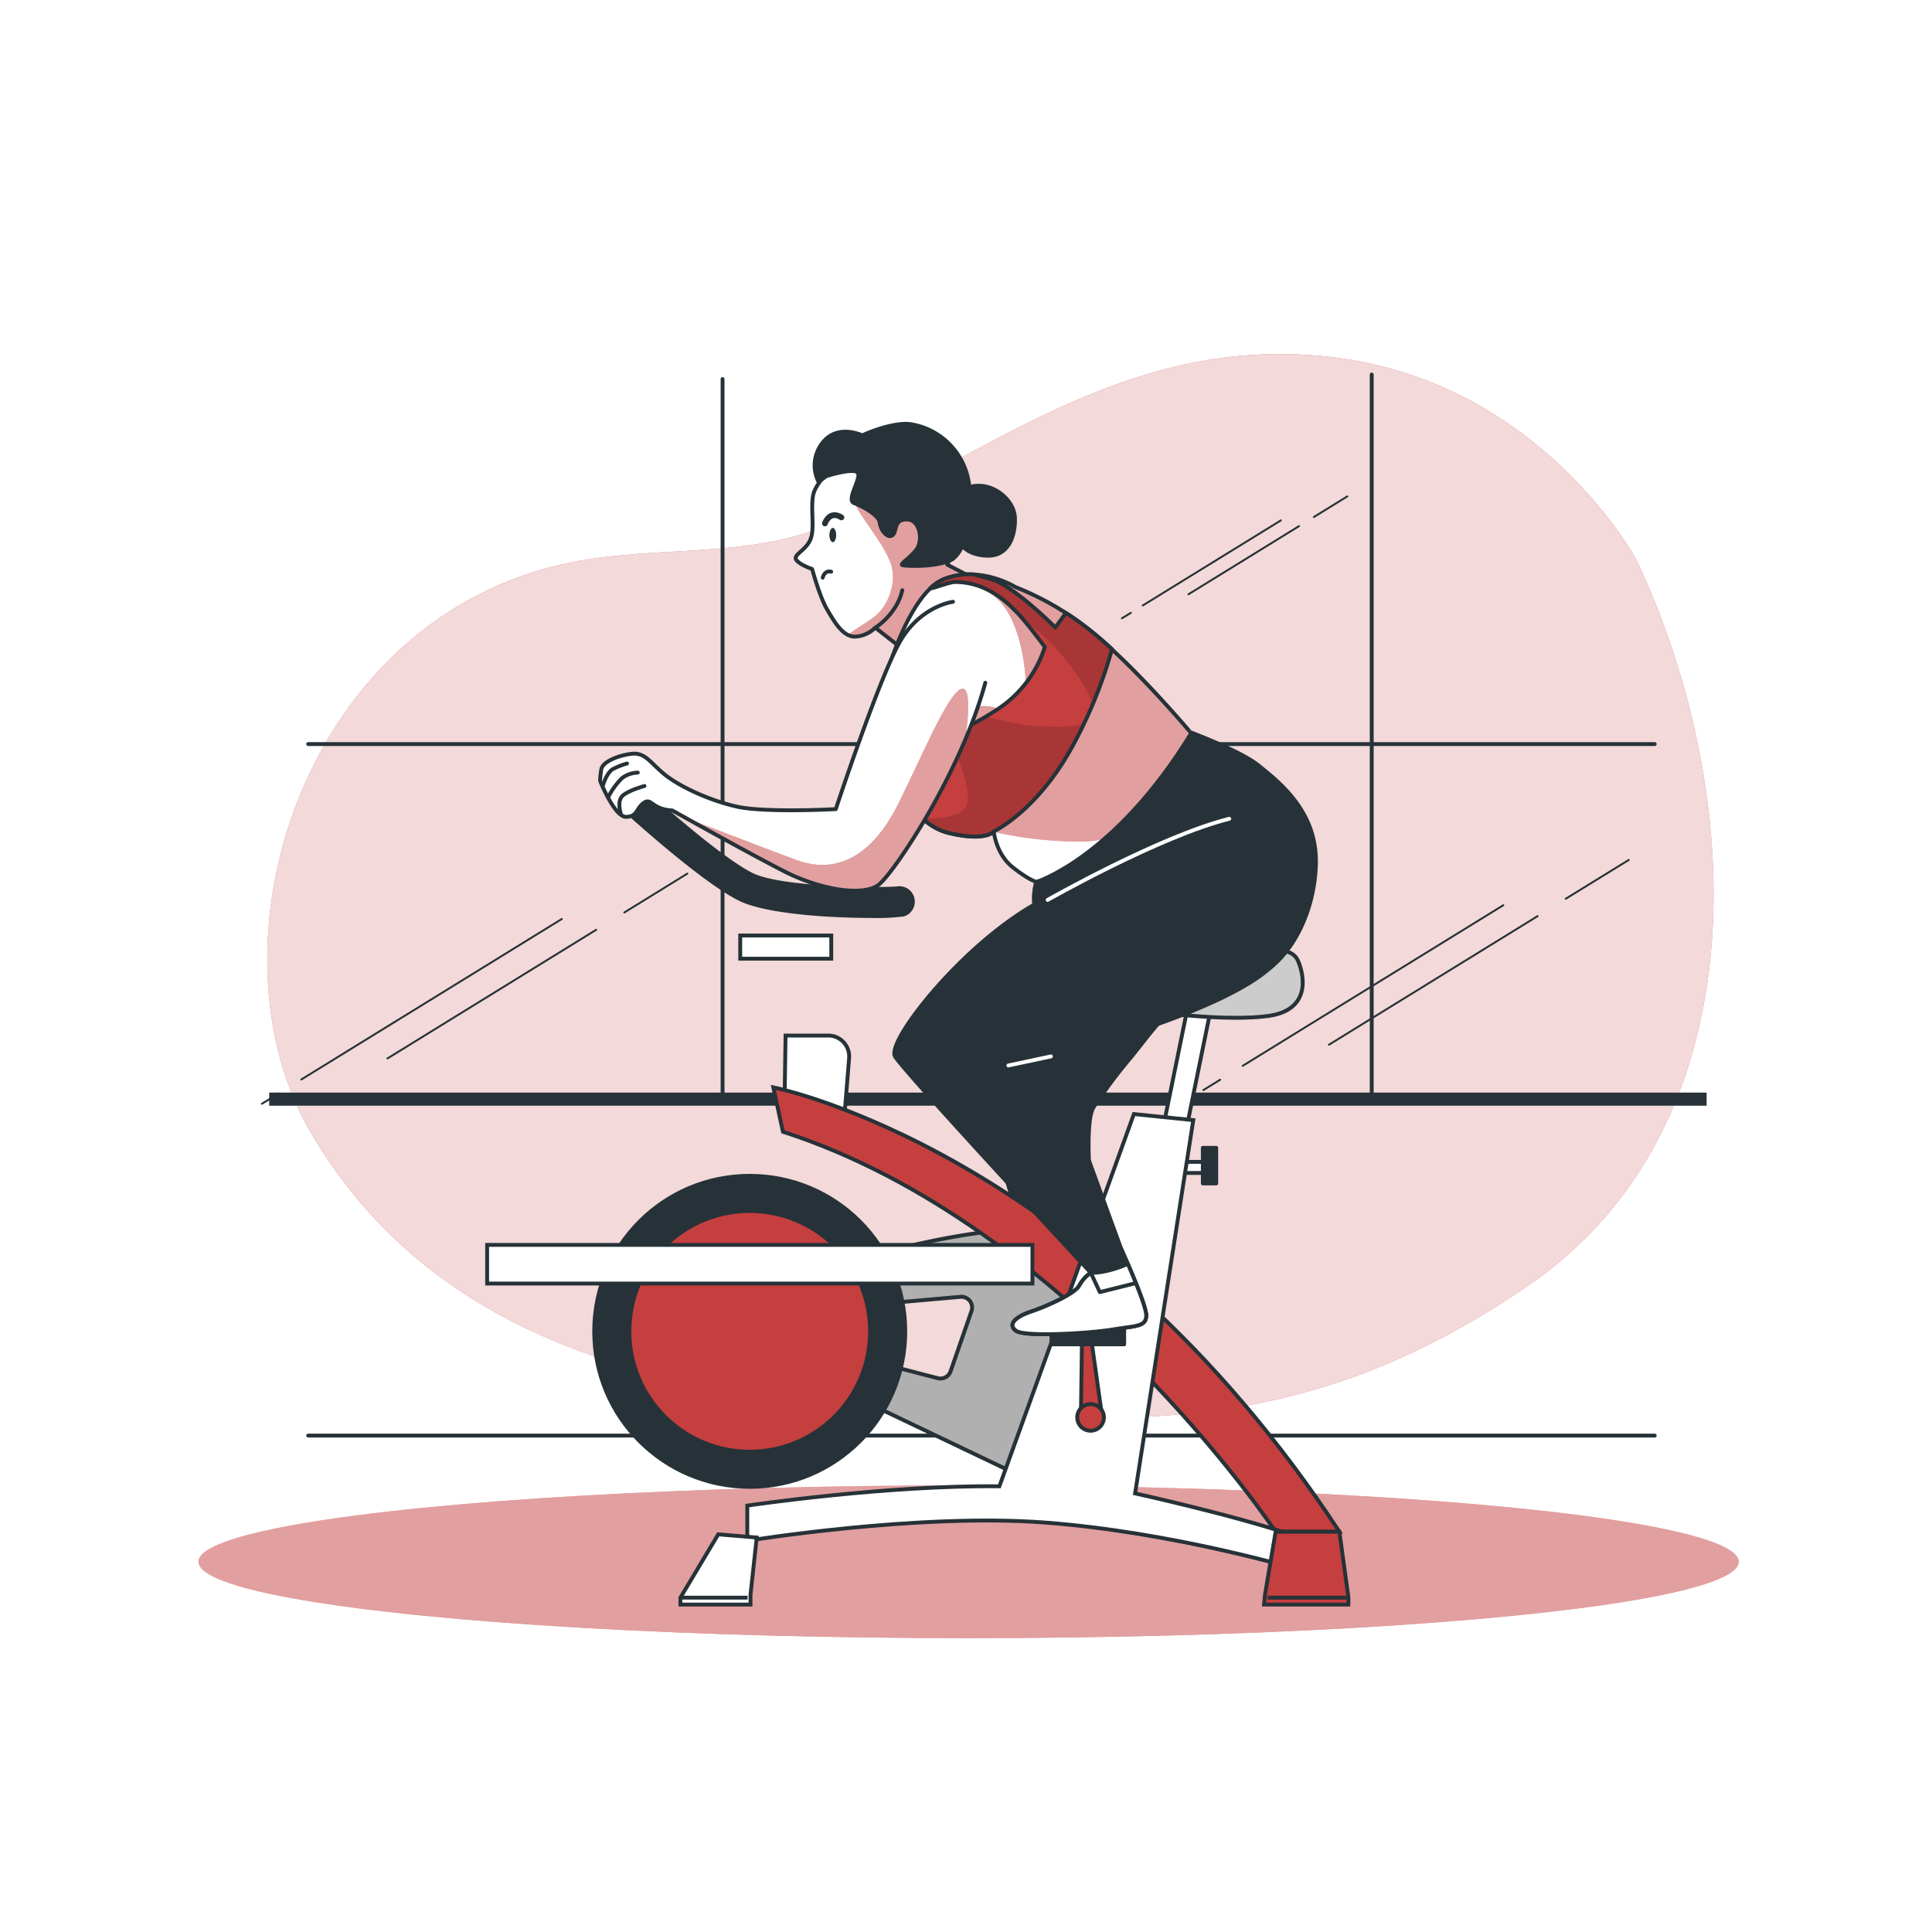 <svg class="animated" id="freepik_stories-workout" xmlns="http://www.w3.org/2000/svg" xmlns:xlink="http://www.w3.org/1999/xlink" viewBox="0 0 500 500" version="1.1" xmlns:svgjs="http://svgjs.com/svgjs"><style>svg#freepik_stories-workout:not(.animated) .animable {opacity: 0;}svg#freepik_stories-workout.animated #freepik--background-simple--inject-67 {animation: 1s 1 forwards cubic-bezier(.36,-0.01,.5,1.38) fadeIn;animation-delay: 0s;}svg#freepik_stories-workout.animated #freepik--Floor--inject-67 {animation: 1s 1 forwards cubic-bezier(.36,-0.01,.5,1.38) fadeIn;animation-delay: 0s;}svg#freepik_stories-workout.animated #freepik--Character--inject-67 {animation: 1.5s Infinite  linear wind;animation-delay: 0s;}            @keyframes fadeIn {                0% {                    opacity: 0;                }                100% {                    opacity: 1;                }            }                    @keyframes wind {                0% {                    transform: rotate( 0deg );                }                25% {                    transform: rotate( 1deg );                }                75% {                    transform: rotate( -1deg );                }            }        </style><g id="freepik--background-simple--inject-67" class="animable" style="transform-origin: 256.315px 229.308px;"><path d="M423.56,145S399.23,99.3,345.51,92.53s-91.24,26.24-130.77,43.17c-20.71,8.87-44.35,5.43-66.33,9.72C78.13,159.14,51.65,245.1,80.93,294c25.34,42.32,69.94,64.33,137.86,69.41s115.56,11,176.39-30.47S451.94,205.11,423.56,145Z" style="fill: rgb(197, 63, 63); transform-origin: 256.315px 229.308px;" id="elgw41dqd2gyi" class="animable"></path><g id="el7zylupd9pgy"><path d="M423.56,145S399.23,99.3,345.51,92.53s-91.24,26.24-130.77,43.17c-20.71,8.87-44.35,5.43-66.33,9.72C78.13,159.14,51.65,245.1,80.93,294c25.34,42.32,69.94,64.33,137.86,69.41s115.56,11,176.39-30.47S451.94,205.11,423.56,145Z" style="fill: rgb(255, 255, 255); opacity: 0.8; transform-origin: 256.315px 229.308px;" class="animable"></path></g></g><g id="freepik--Window--inject-67" class="animable" style="transform-origin: 254.73px 234.225px;"><rect x="69.67" y="282.76" width="372" height="3.39" style="fill: rgb(38, 50, 56); transform-origin: 255.67px 284.455px;" id="elnom8h6d7gqr" class="animable"></rect><line x1="355" y1="284.76" x2="355" y2="96.93" style="fill: none; stroke: rgb(38, 50, 56); stroke-linecap: round; stroke-linejoin: round; transform-origin: 355px 190.845px;" id="elee8iwwxx8g" class="animable"></line><line x1="187" y1="284.76" x2="187" y2="98.1" style="fill: none; stroke: rgb(38, 50, 56); stroke-linecap: round; stroke-linejoin: round; transform-origin: 187px 191.43px;" id="elfqgcj0wpndj" class="animable"></line><line x1="79.75" y1="192.56" x2="428.24" y2="192.56" style="fill: none; stroke: rgb(38, 50, 56); stroke-linecap: round; stroke-linejoin: round; transform-origin: 253.995px 192.56px;" id="elsrsn07fuwei" class="animable"></line><line x1="79.75" y1="371.52" x2="428.24" y2="371.52" style="fill: none; stroke: rgb(38, 50, 56); stroke-linecap: round; stroke-linejoin: round; transform-origin: 253.995px 371.52px;" id="elff77wwjjbw5" class="animable"></line><line x1="292.66" y1="158.6" x2="290.35" y2="160.02" style="fill: none; stroke: rgb(38, 50, 56); stroke-linecap: round; stroke-linejoin: round; stroke-width: 0.5px; transform-origin: 291.505px 159.31px;" id="elt75dzcb1fab" class="animable"></line><line x1="331.48" y1="134.68" x2="295.75" y2="156.69" style="fill: none; stroke: rgb(38, 50, 56); stroke-linecap: round; stroke-linejoin: round; stroke-width: 0.5px; transform-origin: 313.615px 145.685px;" id="elryfrtg0rg9" class="animable"></line><line x1="336.19" y1="136.16" x2="307.57" y2="153.8" style="fill: none; stroke: rgb(38, 50, 56); stroke-linecap: round; stroke-linejoin: round; stroke-width: 0.5px; transform-origin: 321.88px 144.98px;" id="el0ru3wckxotc" class="animable"></line><line x1="348.69" y1="128.46" x2="340.05" y2="133.79" style="fill: none; stroke: rgb(38, 50, 56); stroke-linecap: round; stroke-linejoin: round; stroke-width: 0.5px; transform-origin: 344.37px 131.125px;" id="elesmswckvsjv" class="animable"></line><line x1="72.14" y1="282.97" x2="67.79" y2="285.65" style="fill: none; stroke: rgb(38, 50, 56); stroke-linecap: round; stroke-linejoin: round; stroke-width: 0.5px; transform-origin: 69.965px 284.31px;" id="elqholsecc5o" class="animable"></line><line x1="145.4" y1="237.83" x2="77.98" y2="279.37" style="fill: none; stroke: rgb(38, 50, 56); stroke-linecap: round; stroke-linejoin: round; stroke-width: 0.5px; transform-origin: 111.69px 258.6px;" id="elr2mcnbvgm48" class="animable"></line><line x1="154.29" y1="240.63" x2="100.28" y2="273.92" style="fill: none; stroke: rgb(38, 50, 56); stroke-linecap: round; stroke-linejoin: round; stroke-width: 0.5px; transform-origin: 127.285px 257.275px;" id="elga76vk6lcbr" class="animable"></line><line x1="177.88" y1="226.09" x2="161.57" y2="236.15" style="fill: none; stroke: rgb(38, 50, 56); stroke-linecap: round; stroke-linejoin: round; stroke-width: 0.5px; transform-origin: 169.725px 231.12px;" id="el6w2bwkzasup" class="animable"></line><line x1="315.78" y1="279.43" x2="311.43" y2="282.11" style="fill: none; stroke: rgb(38, 50, 56); stroke-linecap: round; stroke-linejoin: round; stroke-width: 0.5px; transform-origin: 313.605px 280.77px;" id="elgwthz2s62n5" class="animable"></line><line x1="389.04" y1="234.28" x2="321.62" y2="275.83" style="fill: none; stroke: rgb(38, 50, 56); stroke-linecap: round; stroke-linejoin: round; stroke-width: 0.5px; transform-origin: 355.33px 255.055px;" id="elpfo8nwdqod9" class="animable"></line><line x1="397.93" y1="237.09" x2="343.92" y2="270.38" style="fill: none; stroke: rgb(38, 50, 56); stroke-linecap: round; stroke-linejoin: round; stroke-width: 0.5px; transform-origin: 370.925px 253.735px;" id="ela8xyljnk0qm" class="animable"></line><line x1="421.52" y1="222.55" x2="405.21" y2="232.6" style="fill: none; stroke: rgb(38, 50, 56); stroke-linecap: round; stroke-linejoin: round; stroke-width: 0.5px; transform-origin: 413.365px 227.575px;" id="el75fg1wopblo" class="animable"></line></g><g id="freepik--Floor--inject-67" class="animable" style="transform-origin: 250.67px 404.18px;"><ellipse cx="250.67" cy="404.18" rx="199.3" ry="19.77" style="fill: rgb(197, 63, 63); transform-origin: 250.67px 404.18px;" id="eli2zayat221a" class="animable"></ellipse><g id="elxzw9nn87ui"><ellipse cx="250.67" cy="404.18" rx="199.3" ry="19.77" style="fill: rgb(255, 255, 255); opacity: 0.5; transform-origin: 250.67px 404.18px;" class="animable"></ellipse></g></g><g id="freepik--Character--inject-67" class="animable animator-active" style="transform-origin: 245.32px 262.475px;"><path d="M305.2,259.52c-4.81,4-8.22,8.79-12.33,13.91A135.62,135.62,0,0,0,283,286.61c-4.71,7.62,5.24,71.05,5.24,71.05l-9.47,3.56S258,301.49,256.17,288.06s13.43-38.1,20-44.27,29.76-10.17,38.1-.73c4.83,5.46.14,10.36-4.61,13.28A37.58,37.58,0,0,0,305.2,259.52Z" style="fill: rgb(38, 50, 56); stroke: rgb(38, 50, 56); stroke-linecap: round; stroke-linejoin: round; transform-origin: 286.16px 299.331px;" id="el2vozg96yr7r" class="animable"></path><path d="M293,371c0-1.94-2.78-8.74-4.75-13.31-5.8,2.56-9.59,2.31-9.59,2.31a9.92,9.92,0,0,0-3,3.33c-1,2-8.33,5.34-12.33,6.67s-6.33,3.33-4,5,19,.67,25-.33S293,374,293,371Z" style="fill: rgb(255, 255, 255); stroke: rgb(38, 50, 56); stroke-linecap: round; stroke-linejoin: round; transform-origin: 275.701px 366.792px;" id="el187azx74ja9" class="animable"></path><path d="M275.67,363.3c-1,2-8.33,5.34-12.33,6.67s-6.33,3.33-4,5,19,.67,25-.33S293,374,293,371c0-1.3-1.26-4.79-2.67-8.33L281,365l-2.34-5A9.92,9.92,0,0,0,275.67,363.3Z" style="fill: rgb(255, 255, 255); stroke: rgb(38, 50, 56); stroke-linecap: round; stroke-linejoin: round; transform-origin: 275.706px 367.932px;" id="el6bgu4t6ofsh" class="animable"></path><path d="M203.3,268h11.06a5.41,5.41,0,0,1,5.39,5.85l-1.44,17.8L203,288.13Z" style="fill: rgb(255, 255, 255); stroke: rgb(38, 50, 56); stroke-miterlimit: 10; transform-origin: 211.384px 279.825px;" id="elpnnw255cvv" class="animable"></path><path d="M265.91,317.7A194.65,194.65,0,0,0,222.47,326s10.22,15.65,0,36.1l42.8,20.45,17.89-54.31Zm-14.5,21.62L246,354.9a2.76,2.76,0,0,1-3.31,1.77l-13.51-3.51s3.2-5.43,1.92-16l17.46-1.54A2.77,2.77,0,0,1,251.41,339.32Z" style="fill: rgb(255, 255, 255); transform-origin: 252.815px 350.125px;" id="el1gwnukpp6il" class="animable"></path><g style="clip-path: url(&quot;#freepik--clip-path--inject-67&quot;); transform-origin: 252.815px 350.125px;" id="el3fmafc7dcac" class="animable"><g id="el765f21imlay"><path d="M265.91,317.7A194.65,194.65,0,0,0,222.47,326s10.22,15.65,0,36.1l42.8,20.45,17.89-54.31Zm-14.5,21.62L246,354.9a2.76,2.76,0,0,1-3.31,1.77l-13.51-3.51s3.2-5.43,1.92-16l17.46-1.54A2.77,2.77,0,0,1,251.41,339.32Z" style="stroke: rgb(38, 50, 56); stroke-miterlimit: 10; opacity: 0.31; transform-origin: 252.815px 350.125px;" class="animable"></path></g></g><path d="M265.91,317.7A194.65,194.65,0,0,0,222.47,326s10.22,15.65,0,36.1l42.8,20.45,17.89-54.31Zm-14.5,21.62L246,354.9a2.76,2.76,0,0,1-3.31,1.77l-13.51-3.51s3.2-5.43,1.92-16l17.46-1.54A2.77,2.77,0,0,1,251.41,339.32Z" style="fill: none; stroke: rgb(38, 50, 56); stroke-miterlimit: 10; transform-origin: 252.815px 350.125px;" id="el39xawwlhw4m" class="animable"></path><path d="M200.13,281.4s81.5,16,146.5,115h-16.5s-53-79.5-127.5-103.5Z" style="fill: rgb(197, 63, 63); stroke: rgb(38, 50, 56); stroke-miterlimit: 10; transform-origin: 273.38px 338.9px;" id="el54pilfqutia" class="animable"></path><g id="elqwd8lm42q1f"><circle cx="194.03" cy="344.55" r="40.25" style="fill: rgb(38, 50, 56); stroke: rgb(38, 50, 56); stroke-miterlimit: 10; transform-origin: 194.03px 344.55px; transform: rotate(-68.07deg);" class="animable"></circle></g><g id="eljeepp59ji"><circle cx="194.03" cy="344.55" r="31.15" style="fill: rgb(197, 63, 63); stroke: rgb(38, 50, 56); stroke-miterlimit: 10; transform-origin: 194.03px 344.55px; transform: rotate(-9.31deg);" class="animable"></circle></g><polygon points="306.52 294.65 300.54 294.16 307.31 260.99 313.29 261.48 306.52 294.65" style="fill: rgb(255, 255, 255); stroke: rgb(38, 50, 56); stroke-miterlimit: 10; transform-origin: 306.915px 277.82px;" id="elkkhv4sptk68" class="animable"></polygon><rect x="305.41" y="300.69" width="6.34" height="2.87" style="fill: rgb(255, 255, 255); stroke: rgb(38, 50, 56); stroke-miterlimit: 10; transform-origin: 308.58px 302.125px;" id="elzqzs0j4qf8" class="animable"></rect><path d="M293.45,288.32l15.37,1.57-15.06,96.6s25.72,5.65,41.41,11v8.47s-31.68-9.41-64.62-11.92-77.15,4.71-77.15,4.71v-9.1s35.75-5.33,65.24-5Z" style="fill: rgb(255, 255, 255); stroke: rgb(38, 50, 56); stroke-miterlimit: 10; transform-origin: 264.285px 347.14px;" id="elaf6bfnbrea4" class="animable"></path><rect x="311.29" y="297.06" width="3.47" height="9.21" style="fill: rgb(38, 50, 56); stroke: rgb(38, 50, 56); stroke-linecap: round; stroke-linejoin: round; transform-origin: 313.025px 301.665px;" id="el9bx9mek074u" class="animable"></rect><g id="el1i4dpopse71"><rect x="126.07" y="322.18" width="141.12" height="10" style="fill: rgb(255, 255, 255); stroke: rgb(38, 50, 56); stroke-miterlimit: 10; transform-origin: 196.63px 327.18px; transform: rotate(-85.426deg);" class="animable"></rect></g><g id="elk11einnk4bo"><rect x="191.57" y="242.11" width="23.56" height="6" style="fill: rgb(255, 255, 255); stroke: rgb(38, 50, 56); stroke-miterlimit: 10; transform-origin: 203.35px 245.11px; transform: rotate(-85.31deg);" class="animable"></rect></g><path d="M299.9,262s17.87,2.43,28.47.91,9.39-10,7.57-14.23-8.78-2.73-16.66-1.51-9.69,3.93-16.35,5.45-12.11.9-11.51,4.84S299.9,262,299.9,262Z" style="fill: rgb(255, 255, 255); transform-origin: 314.261px 254.646px;" id="elstg8q7sz1us" class="animable"></path><g style="clip-path: url(&quot;#freepik--clip-path-2--inject-67&quot;); transform-origin: 314.261px 254.646px;" id="elq83o0jh24hk" class="animable"><g id="el0lygs9wi9jmc"><path d="M299.9,262s17.87,2.43,28.47.91,9.39-10,7.57-14.23-8.78-2.73-16.66-1.51-9.69,3.93-16.35,5.45-12.11.9-11.51,4.84S299.9,262,299.9,262Z" style="stroke: rgb(38, 50, 56); stroke-miterlimit: 10; opacity: 0.2; transform-origin: 314.261px 254.646px;" class="animable"></path></g></g><path d="M299.9,262s17.87,2.43,28.47.91,9.39-10,7.57-14.23-8.78-2.73-16.66-1.51-9.69,3.93-16.35,5.45-12.11.9-11.51,4.84S299.9,262,299.9,262Z" style="fill: none; stroke: rgb(38, 50, 56); stroke-miterlimit: 10; transform-origin: 314.261px 254.646px;" id="elfz089k10tfl" class="animable"></path><path d="M225.48,237.56c-10.36,0-27.24-.95-34.31-4.49-9.77-4.88-28.53-22-29.33-22.69a4,4,0,0,1,5.4-5.91c.18.17,18.73,17.06,27.51,21.45,7.58,3.79,33.53,3.85,37.24,3.5a4,4,0,0,1,2,7.73A51.29,51.29,0,0,1,225.48,237.56Zm6-8h0Zm0,0Z" style="fill: rgb(38, 50, 56); transform-origin: 198.645px 220.508px;" id="el5p3zw0rpckm" class="animable"></path><path d="M280,347.6l-.27,19.16a2.76,2.76,0,0,0,2.75,2.8h0a2.75,2.75,0,0,0,2.73-3.14L282.47,347Z" style="fill: rgb(197, 63, 63); stroke: rgb(38, 50, 56); stroke-miterlimit: 10; transform-origin: 282.484px 358.28px;" id="elnbtedqdm6h" class="animable"></path><path d="M285.69,366.82a3.45,3.45,0,1,0-3.45,3.45A3.45,3.45,0,0,0,285.69,366.82Z" style="fill: rgb(197, 63, 63); stroke: rgb(38, 50, 56); stroke-miterlimit: 10; transform-origin: 282.24px 366.82px;" id="eltzdimf4w2s" class="animable"></path><rect x="272.12" y="343.52" width="18.82" height="4.39" style="fill: rgb(38, 50, 56); stroke: rgb(38, 50, 56); stroke-linecap: round; stroke-linejoin: round; transform-origin: 281.53px 345.715px;" id="eljcbp8dt6fyj" class="animable"></rect><polygon points="185.88 397.09 176.09 413.47 176.09 415.26 194.23 415.26 194.23 412.7 195.84 397.91 185.88 397.09" style="fill: rgb(255, 255, 255); stroke: rgb(38, 50, 56); stroke-miterlimit: 10; transform-origin: 185.965px 406.175px;" id="elxray6gmu5sc" class="animable"></polygon><line x1="176.09" y1="413.47" x2="193.47" y2="413.47" style="fill: rgb(255, 255, 255); stroke: rgb(38, 50, 56); stroke-miterlimit: 10; transform-origin: 184.78px 413.47px;" id="elp46xucgrpgi" class="animable"></line><polygon points="346.63 396.4 348.98 413.47 348.96 415.26 327.13 415.26 327.38 412.7 330.13 396.4 346.63 396.4" style="fill: rgb(197, 63, 63); stroke: rgb(38, 50, 56); stroke-miterlimit: 10; transform-origin: 338.055px 405.83px;" id="ele5zgaemgty" class="animable"></polygon><line x1="348.98" y1="413.47" x2="328.07" y2="413.47" style="fill: rgb(255, 255, 255); stroke: rgb(38, 50, 56); stroke-miterlimit: 10; transform-origin: 338.525px 413.47px;" id="elh0c9m1q82g" class="animable"></line><path d="M216.59,120.1s-5.63,4.47-6.21,8.36.58,8.75-.78,11.47-4.47,3.69-3.5,5,4.08,2.33,4.08,2.33,1.94,7.19,3.89,10.5,4.08,7,7.19,7a7.83,7.83,0,0,0,5.25-2.33s8,6.22,10.1,8,15.55-20.66,15.55-20.66l-7-3.63a19.18,19.18,0,0,0,1.17-3.89,22.67,22.67,0,0,0-3.11-14.58C239.14,120.69,228.84,112.52,216.59,120.1Z" style="fill: rgb(255, 255, 255); transform-origin: 229.038px 143.798px;" id="elbcxm0cmcqy4" class="animable"></path><g style="clip-path: url(&quot;#freepik--clip-path-3--inject-67&quot;); transform-origin: 235.83px 144.45px;" id="ela7zmkqw5t49" class="animable"><path d="M245.16,146.15a19.18,19.18,0,0,0,1.17-3.89,22.67,22.67,0,0,0-3.11-14.58,23,23,0,0,0-9.2-8.76l-10.5,7.18s-3.08,2.31-1.8,5.14,6.95,9.51,8.75,14.39-.52,11.31-4.37,14.14c-2.28,1.67-5.27,3.34-6.65,4.59a4.06,4.06,0,0,0,1.81.44,7.83,7.83,0,0,0,5.25-2.33s6,4.65,9,7l2.47.51c4-3.19,14.23-20.24,14.23-20.24Z" style="fill: rgb(197, 63, 63); transform-origin: 235.83px 144.45px;" id="el8rlr5o67q3y" class="animable"></path><g id="el3njvdol5agv"><path d="M245.16,146.15a19.18,19.18,0,0,0,1.17-3.89,22.67,22.67,0,0,0-3.11-14.58,23,23,0,0,0-9.2-8.76l-10.5,7.18s-3.08,2.31-1.8,5.14,6.95,9.51,8.75,14.39-.52,11.31-4.37,14.14c-2.28,1.67-5.27,3.34-6.65,4.59a4.06,4.06,0,0,0,1.81.44,7.83,7.83,0,0,0,5.25-2.33s6,4.65,9,7l2.47.51c4-3.19,14.23-20.24,14.23-20.24Z" style="fill: rgb(255, 255, 255); opacity: 0.5; transform-origin: 235.83px 144.45px;" class="animable"></path></g></g><path d="M216.59,120.1s-5.63,4.47-6.21,8.36.58,8.75-.78,11.47-4.47,3.69-3.5,5,4.08,2.33,4.08,2.33,1.94,7.19,3.89,10.5,4.08,7,7.19,7a7.83,7.83,0,0,0,5.25-2.33s8,6.22,10.1,8,15.55-20.66,15.55-20.66l-7-3.63a19.18,19.18,0,0,0,1.17-3.89,22.67,22.67,0,0,0-3.11-14.58C239.14,120.69,228.84,112.52,216.59,120.1Z" style="fill: none; stroke: rgb(38, 50, 56); stroke-linecap: round; stroke-linejoin: round; transform-origin: 229.038px 143.798px;" id="elt9g4g4w7nqf" class="animable"></path><path d="M212.91,149.5s.44-2,2.2-1.54" style="fill: none; stroke: rgb(38, 50, 56); stroke-linecap: round; stroke-linejoin: round; transform-origin: 214.01px 148.696px;" id="elohiptnmts7r" class="animable"></path><path d="M216.4,138.47c0,1-.39,1.85-.87,1.85s-.88-.83-.88-1.85.39-1.85.88-1.85S216.4,137.45,216.4,138.47Z" style="fill: rgb(38, 50, 56); transform-origin: 215.525px 138.47px;" id="elhtodyipm7ml" class="animable"></path><path d="M213.49,135.46s1.16-3.5,4.27-1.56" style="fill: none; stroke: rgb(38, 50, 56); stroke-linecap: round; stroke-linejoin: round; stroke-width: 1.5px; transform-origin: 215.625px 134.387px;" id="elnbt7o1bsuwn" class="animable"></path><path d="M226.51,162.47s5.63-3.5,7-9.72" style="fill: none; stroke: rgb(38, 50, 56); stroke-linecap: round; stroke-linejoin: round; transform-origin: 230.01px 157.61px;" id="el81ponq4k264" class="animable"></path><path d="M262.81,151.94s-9.22-5.79-18.63-2-17.35,29.11-17,38.51,8.5,24.77,18.26,27.12,11.75-.36,11.75-.36.55,5.79,4.88,9.22,6.15,3.8,6.15,3.8S263.89,240,278.18,248s35.62,9,45.38,5.42,14.83-17.54,15.19-30.92-8.5-20.07-12.66-24-17.9-8.86-17.9-8.86S295.35,174.36,284.32,165A74.42,74.42,0,0,0,262.81,151.94Z" style="fill: rgb(255, 255, 255); transform-origin: 282.965px 202.023px;" id="elyvma1w4a4wq" class="animable"></path><g style="clip-path: url(&quot;#freepik--clip-path-4--inject-67&quot;); transform-origin: 278.318px 183.632px;" id="el0ytwvauolbio" class="animable"><path d="M307.33,199.07c1.06-2,1.46-5.43,1.28-9.37l-.42-.16S295.35,174.36,284.32,165a74.42,74.42,0,0,0-21.51-13,24.54,24.54,0,0,0-6.16-2.52c-2.83.5-3,1.8,1.06,5.15,7.33,6.06,9,24.66,6.92,28.57s-8.72-3.31-13.83.9-3.43,24.77,6.4,31.18a100.16,100.16,0,0,0,23.07,2.5C293.8,217.72,304,205.39,307.33,199.07Z" style="fill: rgb(197, 63, 63); transform-origin: 278.318px 183.632px;" id="eljip4fzo5xu" class="animable"></path><g id="elfynqslj8w"><path d="M307.33,199.07c1.06-2,1.46-5.43,1.28-9.37l-.42-.16S295.35,174.36,284.32,165a74.42,74.42,0,0,0-21.51-13,24.54,24.54,0,0,0-6.16-2.52c-2.83.5-3,1.8,1.06,5.15,7.33,6.06,9,24.66,6.92,28.57s-8.72-3.31-13.83.9-3.43,24.77,6.4,31.18a100.16,100.16,0,0,0,23.07,2.5C293.8,217.72,304,205.39,307.33,199.07Z" style="fill: rgb(255, 255, 255); opacity: 0.5; transform-origin: 278.318px 183.632px;" class="animable"></path></g></g><path d="M262.81,151.94s-9.22-5.79-18.63-2-17.35,29.11-17,38.51,8.5,24.77,18.26,27.12,11.75-.36,11.75-.36.55,5.79,4.88,9.22,6.15,3.8,6.15,3.8S263.89,240,278.18,248s35.62,9,45.38,5.42,14.83-17.54,15.19-30.92-8.5-20.07-12.66-24-17.9-8.86-17.9-8.86S295.35,174.36,284.32,165A74.42,74.42,0,0,0,262.81,151.94Z" style="fill: none; stroke: rgb(38, 50, 56); stroke-linecap: round; stroke-linejoin: round; transform-origin: 282.965px 202.023px;" id="elnx18gmk7c5" class="animable"></path><path d="M277.63,193A120.47,120.47,0,0,0,287.79,168q-1.74-1.62-3.47-3.09a80.08,80.08,0,0,0-8.45-6.28l-2.76,3.75s-9.25-9.35-15.4-12.06c-.84-.37-4.91-1.44-5.77-1.67a18.34,18.34,0,0,0-7.76,1.26,11.22,11.22,0,0,0-3.47,2.39c1.28-.14,5-1.68,6.48-1.68,8.32,0,13.59,5.47,15.94,7.82s7.27,9,7.27,9a30.18,30.18,0,0,1-12.47,16.27c-10.13,6.69-21.34,10.12-25.86,10.12a30.85,30.85,0,0,0-4,.08c2.42,9,9.34,19.69,17.36,21.62,9.76,2.35,11.75-.36,11.75-.36S268.41,210,277.63,193Z" style="fill: rgb(197, 63, 63); transform-origin: 257.93px 182.555px;" id="elwuf2m3t6hbk" class="animable"></path><g style="clip-path: url(&quot;#freepik--clip-path-5--inject-67&quot;); transform-origin: 263.165px 182.62px;" id="elisq7chy9e6k" class="animable"><g id="el00o4nwtdi9wm"><path d="M277.63,193c-9.22,17-20.43,22.24-20.43,22.24s-2,2.71-11.75.36a16.33,16.33,0,0,1-6.94-3.94c4.06.33,12.44.29,12-5.65-.36-4.69-3-11-4.85-15.74a75.54,75.54,0,0,0,9.52-4.77c5.11,1.27,11.05,2.61,15.77,2.47,0,0,5.83.55,9.61-.7C279.66,189.11,278.7,191,277.63,193Zm-14.5-34.5c.53.53,1.2,1.29,1.91,2.15,8.23,5.43,15.79,15.85,17.78,21.57a116.08,116.08,0,0,0,5-14.16q-1.74-1.62-3.47-3.09a80.08,80.08,0,0,0-8.45-6.28l-2.76,3.75s-9.25-9.35-15.4-12.06c-.84-.37-4.91-1.44-5.77-1.67a18.34,18.34,0,0,0-7.76,1.26,11.22,11.22,0,0,0-3.47,2.39c1.28-.14,5-1.68,6.48-1.68C255.51,150.66,260.78,156.13,263.13,158.48Z" style="opacity: 0.15; transform-origin: 263.165px 182.62px;" class="animable"></path></g></g><path d="M277.63,193A120.47,120.47,0,0,0,287.79,168q-1.74-1.62-3.47-3.09a80.08,80.08,0,0,0-8.45-6.28l-2.76,3.75s-9.25-9.35-15.4-12.06c-.84-.37-4.91-1.44-5.77-1.67a18.34,18.34,0,0,0-7.76,1.26,11.22,11.22,0,0,0-3.47,2.39c1.28-.14,5-1.68,6.48-1.68,8.32,0,13.59,5.47,15.94,7.82s7.27,9,7.27,9a30.18,30.18,0,0,1-12.47,16.27c-10.13,6.69-21.34,10.12-25.86,10.12a30.85,30.85,0,0,0-4,.08c2.42,9,9.34,19.69,17.36,21.62,9.76,2.35,11.75-.36,11.75-.36S268.41,210,277.63,193Z" style="fill: none; stroke: rgb(38, 50, 56); stroke-linecap: round; stroke-linejoin: round; transform-origin: 257.93px 182.555px;" id="eliefdakzjxw" class="animable"></path><path d="M246.63,155.74s-8,1-13.33,9.66-17,44-17,44-18.33,1-25.67-.66-15-5.34-18.66-8.34-5-5.66-8.34-5.33-7.66,2-8,4a20.78,20.78,0,0,0-.33,3S159,211.4,162,211.4s2.66-2.33,4.66-3.66,2,1.72,7.33,2c0,0,18.37,10.31,28.67,15.61,9.65,5,20.67,6.67,24.67,3.67s21.33-29,27.67-52.33" style="fill: rgb(255, 255, 255); transform-origin: 205.15px 193.127px;" id="elwqf9f2o76p" class="animable"></path><g style="clip-path: url(&quot;#freepik--clip-path-6--inject-67&quot;); transform-origin: 214.449px 204.417px;" id="eltaz6u3sbhp" class="animable"><path d="M248.69,178.32c-3.61,1.51-10.52,18.35-16.24,29.77S218,227,206,222.53c-5.44-2-27.67-10.53-27.67-10.53l.4.45c6.15,3.42,16.9,9.34,23.91,13,9.65,5,20.67,6.67,24.67,3.67,3.17-2.38,14.7-19.19,22.5-37.67C250.36,187.59,251.65,177.09,248.69,178.32Z" style="fill: rgb(197, 63, 63); transform-origin: 214.449px 204.417px;" id="el0r9boyug7v3i" class="animable"></path><g id="elqirghi7vbne"><path d="M248.69,178.32c-3.61,1.51-10.52,18.35-16.24,29.77S218,227,206,222.53c-5.44-2-27.67-10.53-27.67-10.53l.4.45c6.15,3.42,16.9,9.34,23.91,13,9.65,5,20.67,6.67,24.67,3.67,3.17-2.38,14.7-19.19,22.5-37.67C250.36,187.59,251.65,177.09,248.69,178.32Z" style="fill: rgb(255, 255, 255); opacity: 0.5; transform-origin: 214.449px 204.417px;" class="animable"></path></g></g><path d="M246.63,155.74s-8,1-13.33,9.66-17,44-17,44-18.33,1-25.67-.66-15-5.34-18.66-8.34-5-5.66-8.34-5.33-7.66,2-8,4a20.78,20.78,0,0,0-.33,3S159,211.4,162,211.4s2.66-2.33,4.66-3.66,2,1.72,7.33,2c0,0,18.37,10.31,28.67,15.61,9.65,5,20.67,6.67,24.67,3.67s21.33-29,27.67-52.33" style="fill: none; stroke: rgb(38, 50, 56); stroke-linecap: round; stroke-linejoin: round; transform-origin: 205.15px 193.127px;" id="el68zz05ykwo2" class="animable"></path><path d="M156,203.41s.94-3.46,2.67-4.4a17.49,17.49,0,0,1,3.61-1.41" style="fill: none; stroke: rgb(38, 50, 56); stroke-linecap: round; stroke-linejoin: round; transform-origin: 159.14px 200.505px;" id="elh74akfi2kfl" class="animable"></path><path d="M157.53,206.08a19,19,0,0,1,3.45-4.71,7.17,7.17,0,0,1,4.08-1.42" style="fill: none; stroke: rgb(38, 50, 56); stroke-linecap: round; stroke-linejoin: round; transform-origin: 161.295px 203.015px;" id="elfflhz8eu2qt" class="animable"></path><path d="M160.67,210.63s-1.1-3.3.47-4.71,5.65-2.51,5.65-2.51" style="fill: none; stroke: rgb(38, 50, 56); stroke-linecap: round; stroke-linejoin: round; transform-origin: 163.543px 207.02px;" id="ella2hoojy4qr" class="animable"></path><path d="M326.09,198.4c-4.17-3.39-16.15-8.22-17.73-8.79-19.71,32.31-40.13,38.63-40.13,38.63S263.89,240,278.18,248s35.62,9,45.38,5.42,16.68-16.5,17-29.88S331.35,202.68,326.09,198.4Z" style="fill: rgb(38, 50, 56); stroke: rgb(38, 50, 56); stroke-linecap: round; stroke-linejoin: round; transform-origin: 304.089px 222.501px;" id="el3bsupajo83" class="animable"></path><path d="M310.3,216.74s-22,6.33-41.33,16.66-39.67,36-37.34,40,50.67,56,50.67,56a10,10,0,0,0-3,3.34c-1,2-8.33,5.33-12.33,6.66s-6.34,3.34-4,5,19,.67,25-.33,8.66-.67,8.66-3.67S290,322.74,290,322.74L272,273.4s51.33-12.66,59.66-26.33,7.12-24.62,7.12-24.62" style="fill: rgb(38, 50, 56); stroke: rgb(38, 50, 56); stroke-linecap: round; stroke-linejoin: round; transform-origin: 285.144px 281.015px;" id="elh6p65zb6l38" class="animable"></path><line x1="271.97" y1="273.4" x2="260.97" y2="275.74" style="fill: none; stroke: rgb(255, 255, 255); stroke-linecap: round; stroke-linejoin: round; transform-origin: 266.47px 274.57px;" id="elocq736fz9kd" class="animable"></line><path d="M296.63,340.4c0-1.93-2.78-8.73-4.75-13.31-5.8,2.56-9.58,2.31-9.58,2.31a10,10,0,0,0-3,3.34c-1,2-8.33,5.33-12.33,6.66s-6.34,3.34-4,5,19,.67,25-.33S296.63,343.4,296.63,340.4Z" style="fill: rgb(255, 255, 255); stroke: rgb(38, 50, 56); stroke-linecap: round; stroke-linejoin: round; transform-origin: 279.334px 336.19px;" id="el513bhylkmur" class="animable"></path><path d="M279.3,332.74c-1,2-8.33,5.33-12.33,6.66s-6.34,3.34-4,5,19,.67,25-.33,8.66-.67,8.66-3.67c0-1.3-1.25-4.79-2.67-8.33l-9.33,2.33-2.33-5A10,10,0,0,0,279.3,332.74Z" style="fill: rgb(255, 255, 255); stroke: rgb(38, 50, 56); stroke-linecap: round; stroke-linejoin: round; transform-origin: 279.334px 337.345px;" id="el5x23ynozb3u" class="animable"></path><path d="M271.13,232.9s29-16.5,47-21" style="fill: none; stroke: rgb(255, 255, 255); stroke-linecap: round; stroke-linejoin: round; transform-origin: 294.63px 222.4px;" id="elmbuvqmuo76k" class="animable"></path><path d="M213.87,123.21s7.39-2.33,8.17-.77-3.11,7-1,7.77,6.42,3.11,6.61,5,2,4.28,3.31,3.31.19-4.09,3.69-4.09,4.27,5.45,2.53,7.78-4.67,3.89-3.5,4.08,7.58.58,12.05-1.17,6.23-13,5-20.22a18.13,18.13,0,0,0-15.34-15.17c-5.08-.44-12.24,2.94-12.24,2.94s-6.41-3.11-10.3,1.94a9.41,9.41,0,0,0-1,10.11Z" style="fill: rgb(38, 50, 56); stroke: rgb(38, 50, 56); stroke-linecap: round; stroke-linejoin: round; transform-origin: 230.967px 128.078px;" id="eljns68gsvgi" class="animable"></path><path d="M248.66,130.6a4.09,4.09,0,0,1,4.08-4.86c4.86-.39,9.72,3.89,9.92,8.16s-1.37,10.11-7.2,9.91-7-3.49-7-3.49Z" style="fill: rgb(38, 50, 56); stroke: rgb(38, 50, 56); stroke-linecap: round; stroke-linejoin: round; transform-origin: 255.568px 134.765px;" id="el24pyd5uitsy" class="animable"></path></g><defs>     <filter id="active" height="200%">         <feMorphology in="SourceAlpha" result="DILATED" operator="dilate" radius="2"></feMorphology>                <feFlood flood-color="#32DFEC" flood-opacity="1" result="PINK"></feFlood>        <feComposite in="PINK" in2="DILATED" operator="in" result="OUTLINE"></feComposite>        <feMerge>            <feMergeNode in="OUTLINE"></feMergeNode>            <feMergeNode in="SourceGraphic"></feMergeNode>        </feMerge>    </filter>    <filter id="hover" height="200%">        <feMorphology in="SourceAlpha" result="DILATED" operator="dilate" radius="2"></feMorphology>                <feFlood flood-color="#ff0000" flood-opacity="0.5" result="PINK"></feFlood>        <feComposite in="PINK" in2="DILATED" operator="in" result="OUTLINE"></feComposite>        <feMerge>            <feMergeNode in="OUTLINE"></feMergeNode>            <feMergeNode in="SourceGraphic"></feMergeNode>        </feMerge>            <feColorMatrix type="matrix" values="0   0   0   0   0                0   1   0   0   0                0   0   0   0   0                0   0   0   1   0 "></feColorMatrix>    </filter></defs><defs><clipPath id="freepik--clip-path--inject-67"><path d="M265.91,317.7A194.65,194.65,0,0,0,222.47,326s10.22,15.65,0,36.1l42.8,20.45,17.89-54.31Zm-14.5,21.62L246,354.9a2.76,2.76,0,0,1-3.31,1.77l-13.51-3.51s3.2-5.43,1.92-16l17.46-1.54A2.77,2.77,0,0,1,251.41,339.32Z" style="fill:#fff;stroke:#263238;stroke-miterlimit:10"></path></clipPath><clipPath id="freepik--clip-path-2--inject-67"><path d="M299.9,262s17.87,2.43,28.47.91,9.39-10,7.57-14.23-8.78-2.73-16.66-1.51-9.69,3.93-16.35,5.45-12.11.9-11.51,4.84S299.9,262,299.9,262Z" style="fill:#fff;stroke:#263238;stroke-miterlimit:10"></path></clipPath><clipPath id="freepik--clip-path-3--inject-67"><path d="M216.59,120.1s-5.63,4.47-6.21,8.36.58,8.75-.78,11.47-4.47,3.69-3.5,5,4.08,2.33,4.08,2.33,1.94,7.19,3.89,10.5,4.08,7,7.19,7a7.83,7.83,0,0,0,5.25-2.33s8,6.22,10.1,8,15.55-20.66,15.55-20.66l-7-3.63a19.18,19.18,0,0,0,1.17-3.89,22.67,22.67,0,0,0-3.11-14.58C239.14,120.69,228.84,112.52,216.59,120.1Z" style="fill:#fff;stroke:#263238;stroke-linecap:round;stroke-linejoin:round"></path></clipPath><clipPath id="freepik--clip-path-4--inject-67"><path d="M262.81,151.94s-9.22-5.79-18.63-2-17.35,29.11-17,38.51,8.5,24.77,18.26,27.12,11.75-.36,11.75-.36.55,5.79,4.88,9.22,6.15,3.8,6.15,3.8S263.89,240,278.18,248s35.62,9,45.38,5.42,14.83-17.54,15.19-30.92-8.5-20.07-12.66-24-17.9-8.86-17.9-8.86S295.35,174.36,284.32,165A74.42,74.42,0,0,0,262.81,151.94Z" style="fill:#fff;stroke:#263238;stroke-linecap:round;stroke-linejoin:round"></path></clipPath><clipPath id="freepik--clip-path-5--inject-67"><path d="M277.63,193A120.47,120.47,0,0,0,287.79,168q-1.74-1.62-3.47-3.09a80.08,80.08,0,0,0-8.45-6.28l-2.76,3.75s-9.25-9.35-15.4-12.06c-.84-.37-4.91-1.44-5.77-1.67a18.34,18.34,0,0,0-7.76,1.26,11.22,11.22,0,0,0-3.47,2.39c1.28-.14,5-1.68,6.48-1.68,8.32,0,13.59,5.47,15.94,7.82s7.27,9,7.27,9a30.18,30.18,0,0,1-12.47,16.27c-10.13,6.69-21.34,10.12-25.86,10.12a30.85,30.85,0,0,0-4,.08c2.42,9,9.34,19.69,17.36,21.62,9.76,2.35,11.75-.36,11.75-.36S268.41,210,277.63,193Z" style="fill:#C53F3F;stroke:#263238;stroke-linecap:round;stroke-linejoin:round"></path></clipPath><clipPath id="freepik--clip-path-6--inject-67"><path d="M246.63,155.74s-8,1-13.33,9.66-17,44-17,44-18.33,1-25.67-.66-15-5.34-18.66-8.34-5-5.66-8.34-5.33-7.66,2-8,4a20.78,20.78,0,0,0-.33,3S159,211.4,162,211.4s2.66-2.33,4.66-3.66,2,1.72,7.33,2c0,0,18.37,10.31,28.67,15.61,9.65,5,20.67,6.67,24.67,3.67s21.33-29,27.67-52.33" style="fill:#fff;stroke:#263238;stroke-linecap:round;stroke-linejoin:round"></path></clipPath></defs></svg>